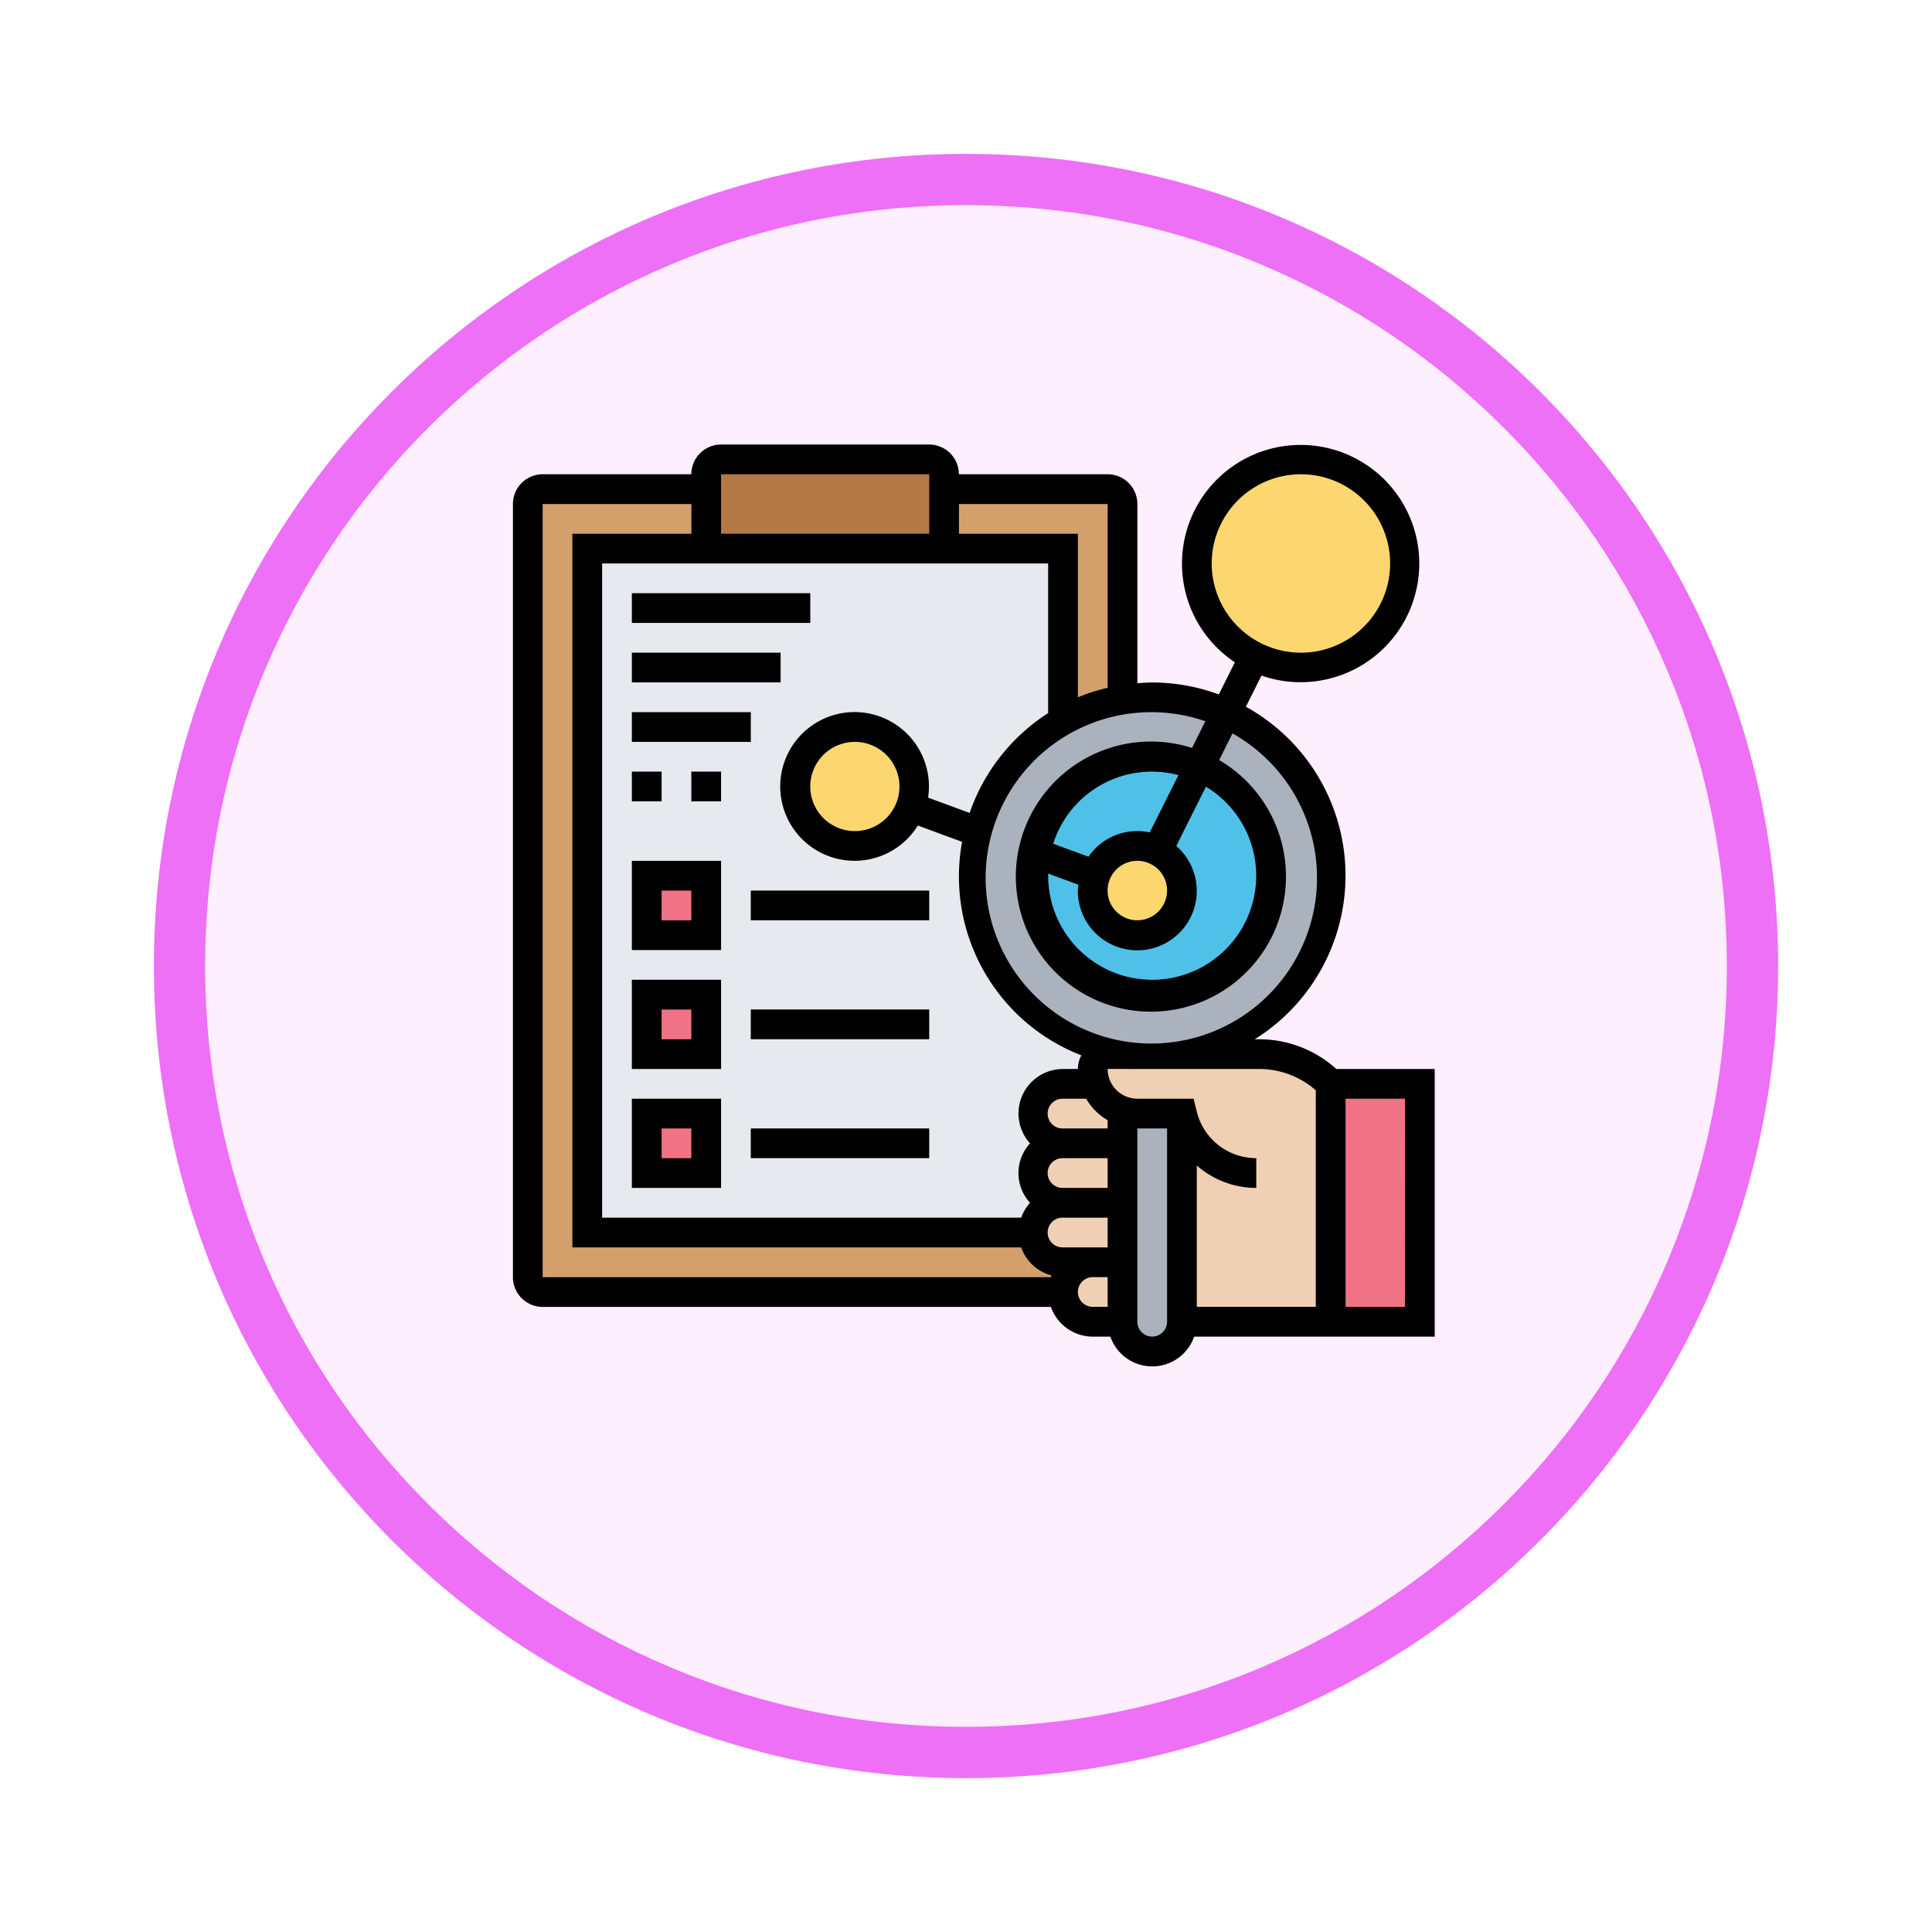 <svg xmlns="http://www.w3.org/2000/svg" xmlns:xlink="http://www.w3.org/1999/xlink" width="113" height="113" viewBox="0 0 113 113">
  <defs>
    <filter id="Path_982547" x="0" y="0" width="113" height="113" filterUnits="userSpaceOnUse">
      <feOffset dy="3" input="SourceAlpha"/>
      <feGaussianBlur stdDeviation="3" result="blur"/>
      <feFlood flood-opacity="0.161"/>
      <feComposite operator="in" in2="blur"/>
      <feComposite in="SourceGraphic"/>
    </filter>
  </defs>
  <g id="Group_1156459" data-name="Group 1156459" transform="translate(-743.623 -796.993)">
    <g id="Group_1155443" data-name="Group 1155443" transform="translate(0 -35.007)">
      <g id="Group_1154223" data-name="Group 1154223" transform="translate(-0.377 -2287.496)">
        <g id="Group_1149519" data-name="Group 1149519" transform="translate(0 -584.682)">
          <g id="Group_1147087" data-name="Group 1147087" transform="translate(753 3710.178)">
            <g transform="matrix(1, 0, 0, 1, -9, -6)" filter="url(#Path_982547)">
              <g id="Path_982547-2" data-name="Path 982547" transform="translate(9 6)" fill="#fdeffe">
                <path d="M 47.5 93.5 C 41.289 93.5 35.265 92.284 29.595 89.886 C 24.118 87.569 19.198 84.252 14.973 80.027 C 10.748 75.802 7.431 70.882 5.114 65.405 C 2.716 59.735 1.5 53.711 1.5 47.5 C 1.5 41.289 2.716 35.265 5.114 29.595 C 7.431 24.118 10.748 19.198 14.973 14.973 C 19.198 10.748 24.118 7.431 29.595 5.114 C 35.265 2.716 41.289 1.5 47.5 1.5 C 53.711 1.5 59.735 2.716 65.405 5.114 C 70.882 7.431 75.802 10.748 80.027 14.973 C 84.252 19.198 87.569 24.118 89.886 29.595 C 92.284 35.265 93.5 41.289 93.5 47.5 C 93.5 53.711 92.284 59.735 89.886 65.405 C 87.569 70.882 84.252 75.802 80.027 80.027 C 75.802 84.252 70.882 87.569 65.405 89.886 C 59.735 92.284 53.711 93.5 47.5 93.5 Z" stroke="none"/>
                <path d="M 47.5 3 C 41.491 3 35.664 4.176 30.18 6.496 C 24.881 8.737 20.122 11.946 16.034 16.034 C 11.946 20.122 8.737 24.881 6.496 30.18 C 4.176 35.664 3 41.491 3 47.5 C 3 53.509 4.176 59.336 6.496 64.82 C 8.737 70.119 11.946 74.878 16.034 78.966 C 20.122 83.054 24.881 86.263 30.18 88.504 C 35.664 90.824 41.491 92 47.5 92 C 53.509 92 59.336 90.824 64.82 88.504 C 70.119 86.263 74.878 83.054 78.966 78.966 C 83.054 74.878 86.263 70.119 88.504 64.82 C 90.824 59.336 92 53.509 92 47.5 C 92 41.491 90.824 35.664 88.504 30.18 C 86.263 24.881 83.054 20.122 78.966 16.034 C 74.878 11.946 70.119 8.737 64.82 6.496 C 59.336 4.176 53.509 3 47.5 3 M 47.5 0 C 73.734 0 95 21.266 95 47.5 C 95 73.734 73.734 95 47.5 95 C 21.266 95 0 73.734 0 47.5 C 0 21.266 21.266 0 47.5 0 Z" stroke="none" fill="#ee70f7"/>
              </g>
            </g>
          </g>
        </g>
      </g>
      <g id="analizando" transform="translate(773.623 858)">
        <g id="Group_1155441" data-name="Group 1155441" transform="translate(0.87 0.87)">
          <g id="Group_1155421" data-name="Group 1155421" transform="translate(10.435)">
            <path id="Path_993090" data-name="Path 993090" d="M26.913,2.739V6.218H13V1.87A.872.872,0,0,1,13.87,1H26.044a.872.872,0,0,1,.87.87Z" transform="translate(-13 -1)" fill="#b27946"/>
          </g>
          <g id="Group_1155422" data-name="Group 1155422" transform="translate(24.349 1.739)">
            <path id="Path_993091" data-name="Path 993091" d="M39.435,3.87V15.322a10.326,10.326,0,0,0-3.478,1.244V6.478H29V3h9.565A.872.872,0,0,1,39.435,3.87Z" transform="translate(-29 -3)" fill="#d3a06c"/>
          </g>
          <g id="Group_1155423" data-name="Group 1155423" transform="translate(0 1.739)">
            <path id="Path_993092" data-name="Path 993092" d="M32.305,49.958H1.87a.872.872,0,0,1-.87-.87V3.87A.872.872,0,0,1,1.87,3h9.565V6.478H4.478v40H30.566a1.752,1.752,0,0,0,1.739,1.739h1.739a1.752,1.752,0,0,0-1.739,1.739Z" transform="translate(-1 -3)" fill="#d3a06c"/>
          </g>
          <g id="Group_1155424" data-name="Group 1155424" transform="translate(3.478 5.218)">
            <path id="Path_993093" data-name="Path 993093" d="M11.957,43.523V40.044H8.478v3.478Zm0-6.957V33.088H8.478v3.478Zm0-6.957V26.131H8.478v3.478Zm11.957-7.5a3.418,3.418,0,0,0,.217-1.2,3.491,3.491,0,1,0-.217,1.2Zm3.7,4.018A10.432,10.432,0,0,0,38.044,36.566H35.436a.872.872,0,0,0-.87.87,2.41,2.41,0,0,0,.157.87h-1.9a1.752,1.752,0,0,0-1.739,1.739,1.744,1.744,0,0,0,1.739,1.739,1.744,1.744,0,0,0-1.739,1.739,1.752,1.752,0,0,0,1.739,1.739A1.744,1.744,0,0,0,31.088,47H5V7H32.827V17.087a10.436,10.436,0,0,0-4.9,6.5A10.157,10.157,0,0,0,27.609,26.131Z" transform="translate(-5 -7)" fill="#e6e9ed"/>
          </g>
          <g id="Group_1155425" data-name="Group 1155425" transform="translate(6.957 38.262)">
            <path id="Path_993094" data-name="Path 993094" d="M9,45h3.478v3.478H9Z" transform="translate(-9 -45)" fill="#ef7385"/>
          </g>
          <g id="Group_1155426" data-name="Group 1155426" transform="translate(6.957 31.305)">
            <path id="Path_993095" data-name="Path 993095" d="M9,37h3.478v3.478H9Z" transform="translate(-9 -37)" fill="#ef7385"/>
          </g>
          <g id="Group_1155427" data-name="Group 1155427" transform="translate(6.957 24.349)">
            <path id="Path_993096" data-name="Path 993096" d="M9,29h3.478v3.478H9Z" transform="translate(-9 -29)" fill="#ef7385"/>
          </g>
          <g id="Group_1155428" data-name="Group 1155428" transform="translate(46.958 36.523)">
            <path id="Path_993097" data-name="Path 993097" d="M55,43h5.218V56.913H55Z" transform="translate(-55 -43)" fill="#ef7385"/>
          </g>
          <g id="Group_1155429" data-name="Group 1155429" transform="translate(33.044 34.784)">
            <path id="Path_993098" data-name="Path 993098" d="M44.218,56.653V44.478H41.609a2.411,2.411,0,0,1-.87-.157,2.468,2.468,0,0,1-.974-.609l-.609-.974A2.411,2.411,0,0,1,39,41.87a.872.872,0,0,1,.87-.87h8.844a5.944,5.944,0,0,1,4.2,1.739V56.653Z" transform="translate(-39 -41)" fill="#f0d0b4"/>
          </g>
          <g id="Group_1155430" data-name="Group 1155430" transform="translate(29.566 36.523)">
            <path id="Path_993099" data-name="Path 993099" d="M38.635,43l.609.974a2.468,2.468,0,0,0,.974.609v1.9H36.739A1.744,1.744,0,0,1,35,44.739,1.752,1.752,0,0,1,36.739,43h1.887Z" transform="translate(-35 -43)" fill="#f0d0b4"/>
          </g>
          <g id="Group_1155431" data-name="Group 1155431" transform="translate(29.566 40.001)">
            <path id="Path_993100" data-name="Path 993100" d="M40.218,47v3.478H36.739A1.752,1.752,0,0,1,35,48.739,1.744,1.744,0,0,1,36.739,47Z" transform="translate(-35 -47)" fill="#f0d0b4"/>
          </g>
          <g id="Group_1155432" data-name="Group 1155432" transform="translate(29.566 43.479)">
            <path id="Path_993101" data-name="Path 993101" d="M40.218,51v3.478H36.739A1.752,1.752,0,0,1,35,52.739,1.744,1.744,0,0,1,36.739,51Z" transform="translate(-35 -51)" fill="#f0d0b4"/>
          </g>
          <g id="Group_1155433" data-name="Group 1155433" transform="translate(31.305 46.958)">
            <path id="Path_993102" data-name="Path 993102" d="M40.478,55v3.478H38.739A1.744,1.744,0,0,1,37,56.739,1.752,1.752,0,0,1,38.739,55Z" transform="translate(-37 -55)" fill="#f0d0b4"/>
          </g>
          <g id="Group_1155434" data-name="Group 1155434" transform="translate(34.784 38.105)">
            <path id="Path_993103" data-name="Path 993103" d="M41.87,44.977h2.609V57.151a1.752,1.752,0,0,1-1.739,1.739A1.744,1.744,0,0,1,41,57.151V44.82A2.411,2.411,0,0,0,41.87,44.977Z" transform="translate(-41 -44.82)" fill="#aab2bd"/>
          </g>
          <g id="Group_1155435" data-name="Group 1155435" transform="translate(26.088 13.913)">
            <path id="Path_993104" data-name="Path 993104" d="M44.192,21.044A6.964,6.964,0,0,0,34.609,26.1a6.7,6.7,0,0,0-.13,1.33,6.957,6.957,0,1,0,9.713-6.391Zm-7.974-2.652A10.326,10.326,0,0,1,39.7,17.148,10.434,10.434,0,1,1,31,27.435a10.157,10.157,0,0,1,.313-2.539A10.436,10.436,0,0,1,36.218,18.391Z" transform="translate(-31 -17)" fill="#aab2bd"/>
          </g>
          <g id="Group_1155436" data-name="Group 1155436" transform="translate(29.696 17.392)">
            <path id="Path_993105" data-name="Path 993105" d="M44.733,21.565,42.272,26.5a2.6,2.6,0,0,0-3.609,1.426l-3.513-1.3a6.964,6.964,0,0,1,9.583-5.061Z" transform="translate(-35.15 -21)" fill="#4fc1e9"/>
          </g>
          <g id="Group_1155437" data-name="Group 1155437" transform="translate(29.566 17.957)">
            <path id="Path_993106" data-name="Path 993106" d="M44.713,21.65A6.958,6.958,0,1,1,35,28.041a6.7,6.7,0,0,1,.13-1.33l3.513,1.3a2.57,2.57,0,0,0-.165.9,2.609,2.609,0,1,0,3.774-2.33Z" transform="translate(-35 -21.65)" fill="#4fc1e9"/>
          </g>
          <g id="Group_1155438" data-name="Group 1155438" transform="translate(39.132)">
            <path id="Path_993107" data-name="Path 993107" d="M52.087,1a6.087,6.087,0,1,1,0,12.174,5.951,5.951,0,0,1-2.722-.643A6.086,6.086,0,0,1,52.087,1Z" transform="translate(-46 -1)" fill="#fcd770"/>
          </g>
          <g id="Group_1155439" data-name="Group 1155439" transform="translate(33.044 22.609)">
            <path id="Path_993108" data-name="Path 993108" d="M42.774,27.278A2.6,2.6,0,1,1,41.609,27,2.616,2.616,0,0,1,42.774,27.278Z" transform="translate(-39 -27)" fill="#fcd770"/>
          </g>
          <g id="Group_1155440" data-name="Group 1155440" transform="translate(15.653 15.653)">
            <path id="Path_993109" data-name="Path 993109" d="M22.478,19a3.477,3.477,0,0,1,3.478,3.478,3.418,3.418,0,0,1-.217,1.2A3.477,3.477,0,1,1,22.478,19Z" transform="translate(-19 -19)" fill="#fcd770"/>
          </g>
        </g>
        <g id="Group_1155442" data-name="Group 1155442" transform="translate(0 0)">
          <path id="Path_993110" data-name="Path 993110" d="M53.915,36.523H48.161a6.753,6.753,0,0,0-4.533-1.739h-.239a11.283,11.283,0,0,0-.518-19.447l.912-1.824a6.939,6.939,0,1,0-1.557-.775l-.94,1.88a11.256,11.256,0,0,0-3.893-.7c-.294,0-.582.022-.87.044V3.478a1.741,1.741,0,0,0-1.739-1.739h-8.7A1.741,1.741,0,0,0,24.348,0H12.174a1.741,1.741,0,0,0-1.739,1.739h-8.7A1.741,1.741,0,0,0,0,3.478V48.7a1.741,1.741,0,0,0,1.739,1.739H31.465a2.605,2.605,0,0,0,2.449,1.739h1.03a2.594,2.594,0,0,0,4.9,0H53.915ZM40.871,6.957a5.218,5.218,0,1,1,5.218,5.218A5.223,5.223,0,0,1,40.871,6.957Zm2.757,29.566a5.033,5.033,0,0,1,3.33,1.246V50.436H40V42.172a5.3,5.3,0,0,0,3.478,1.308V41.74A3.58,3.58,0,0,1,40,39.025l-.19-.764H36.523a1.741,1.741,0,0,1-1.739-1.739ZM32.175,46.958a.87.87,0,1,1,0-1.739h2.609v1.739ZM5.218,45.219V6.957H31.305v8.751a11.343,11.343,0,0,0-4.593,5.839l-2.429-.895a4.349,4.349,0,1,0-.6,1.632l2.589.954a11.216,11.216,0,0,0,6.974,12.487,1.717,1.717,0,0,0-.2.8h-.87a2.6,2.6,0,0,0-1.93,4.348,2.569,2.569,0,0,0,0,3.478,2.585,2.585,0,0,0-.518.87ZM22.609,20A2.609,2.609,0,1,1,20,17.392,2.612,2.612,0,0,1,22.609,20Zm9.565,23.479a.87.87,0,1,1,0-1.739h2.609v1.739Zm0-3.478a.87.87,0,1,1,0-1.739h1.353a3.483,3.483,0,0,0,1.256,1.256V40ZM40.5,16.182l-.782,1.564a7.9,7.9,0,1,0,1.59.709l.779-1.559a9.691,9.691,0,1,1-1.588-.713Zm-9.192,8.912,1.768.651a3.394,3.394,0,0,0-.035.342A3.478,3.478,0,1,0,38.8,23.479l1.733-3.466a6.084,6.084,0,1,1-9.227,5.205c0-.042.005-.082.006-.123Zm6.951.993a1.739,1.739,0,1,1-1.739-1.739A1.741,1.741,0,0,1,38.262,26.088Zm-1.012-3.4a3.452,3.452,0,0,0-3.582,1.421L31.6,23.348a6.054,6.054,0,0,1,7.325-4.013ZM34.784,3.478V14.229a11.106,11.106,0,0,0-1.739.557V5.218H26.088V3.478ZM24.349,1.739V5.218H12.174V1.739ZM1.739,3.478h8.7V5.218H3.478v41.74H29.726A2.6,2.6,0,0,0,31.5,48.6c-.013.032-.019.068-.031.1H1.739ZM33.044,49.567a.871.871,0,0,1,.87-.87h.87v1.739h-.87A.871.871,0,0,1,33.044,49.567Zm4.348,2.609a.871.871,0,0,1-.87-.87V40h1.739v11.3A.871.871,0,0,1,37.392,52.175Zm14.783-1.739H48.7V38.262h3.478Z" transform="translate(0 0)"/>
          <path id="Path_993111" data-name="Path 993111" d="M8,49.218h5.218V44H8Zm1.739-3.478h1.739v1.739H9.739Z" transform="translate(-1.043 -5.738)"/>
          <path id="Path_993112" data-name="Path 993112" d="M16,46H26.435v1.739H16Z" transform="translate(-2.087 -5.999)"/>
          <path id="Path_993113" data-name="Path 993113" d="M8,41.218h5.218V36H8Zm1.739-3.478h1.739v1.739H9.739Z" transform="translate(-1.043 -4.695)"/>
          <path id="Path_993114" data-name="Path 993114" d="M16,38H26.435v1.739H16Z" transform="translate(-2.087 -4.956)"/>
          <path id="Path_993115" data-name="Path 993115" d="M8,33.218h5.218V28H8Zm1.739-3.478h1.739v1.739H9.739Z" transform="translate(-1.043 -3.651)"/>
          <path id="Path_993116" data-name="Path 993116" d="M16,30H26.435v1.739H16Z" transform="translate(-2.087 -3.912)"/>
          <path id="Path_993117" data-name="Path 993117" d="M8,10H18.435v1.739H8Z" transform="translate(-1.043 -1.304)"/>
          <path id="Path_993118" data-name="Path 993118" d="M8,14h8.7v1.739H8Z" transform="translate(-1.043 -1.826)"/>
          <path id="Path_993119" data-name="Path 993119" d="M8,18h6.957v1.739H8Z" transform="translate(-1.043 -2.347)"/>
          <path id="Path_993120" data-name="Path 993120" d="M8,22H9.739v1.739H8Z" transform="translate(-1.043 -2.869)"/>
          <path id="Path_993121" data-name="Path 993121" d="M12,22h1.739v1.739H12Z" transform="translate(-1.565 -2.869)"/>
        </g>
      </g>
    </g>
  </g>
</svg>
